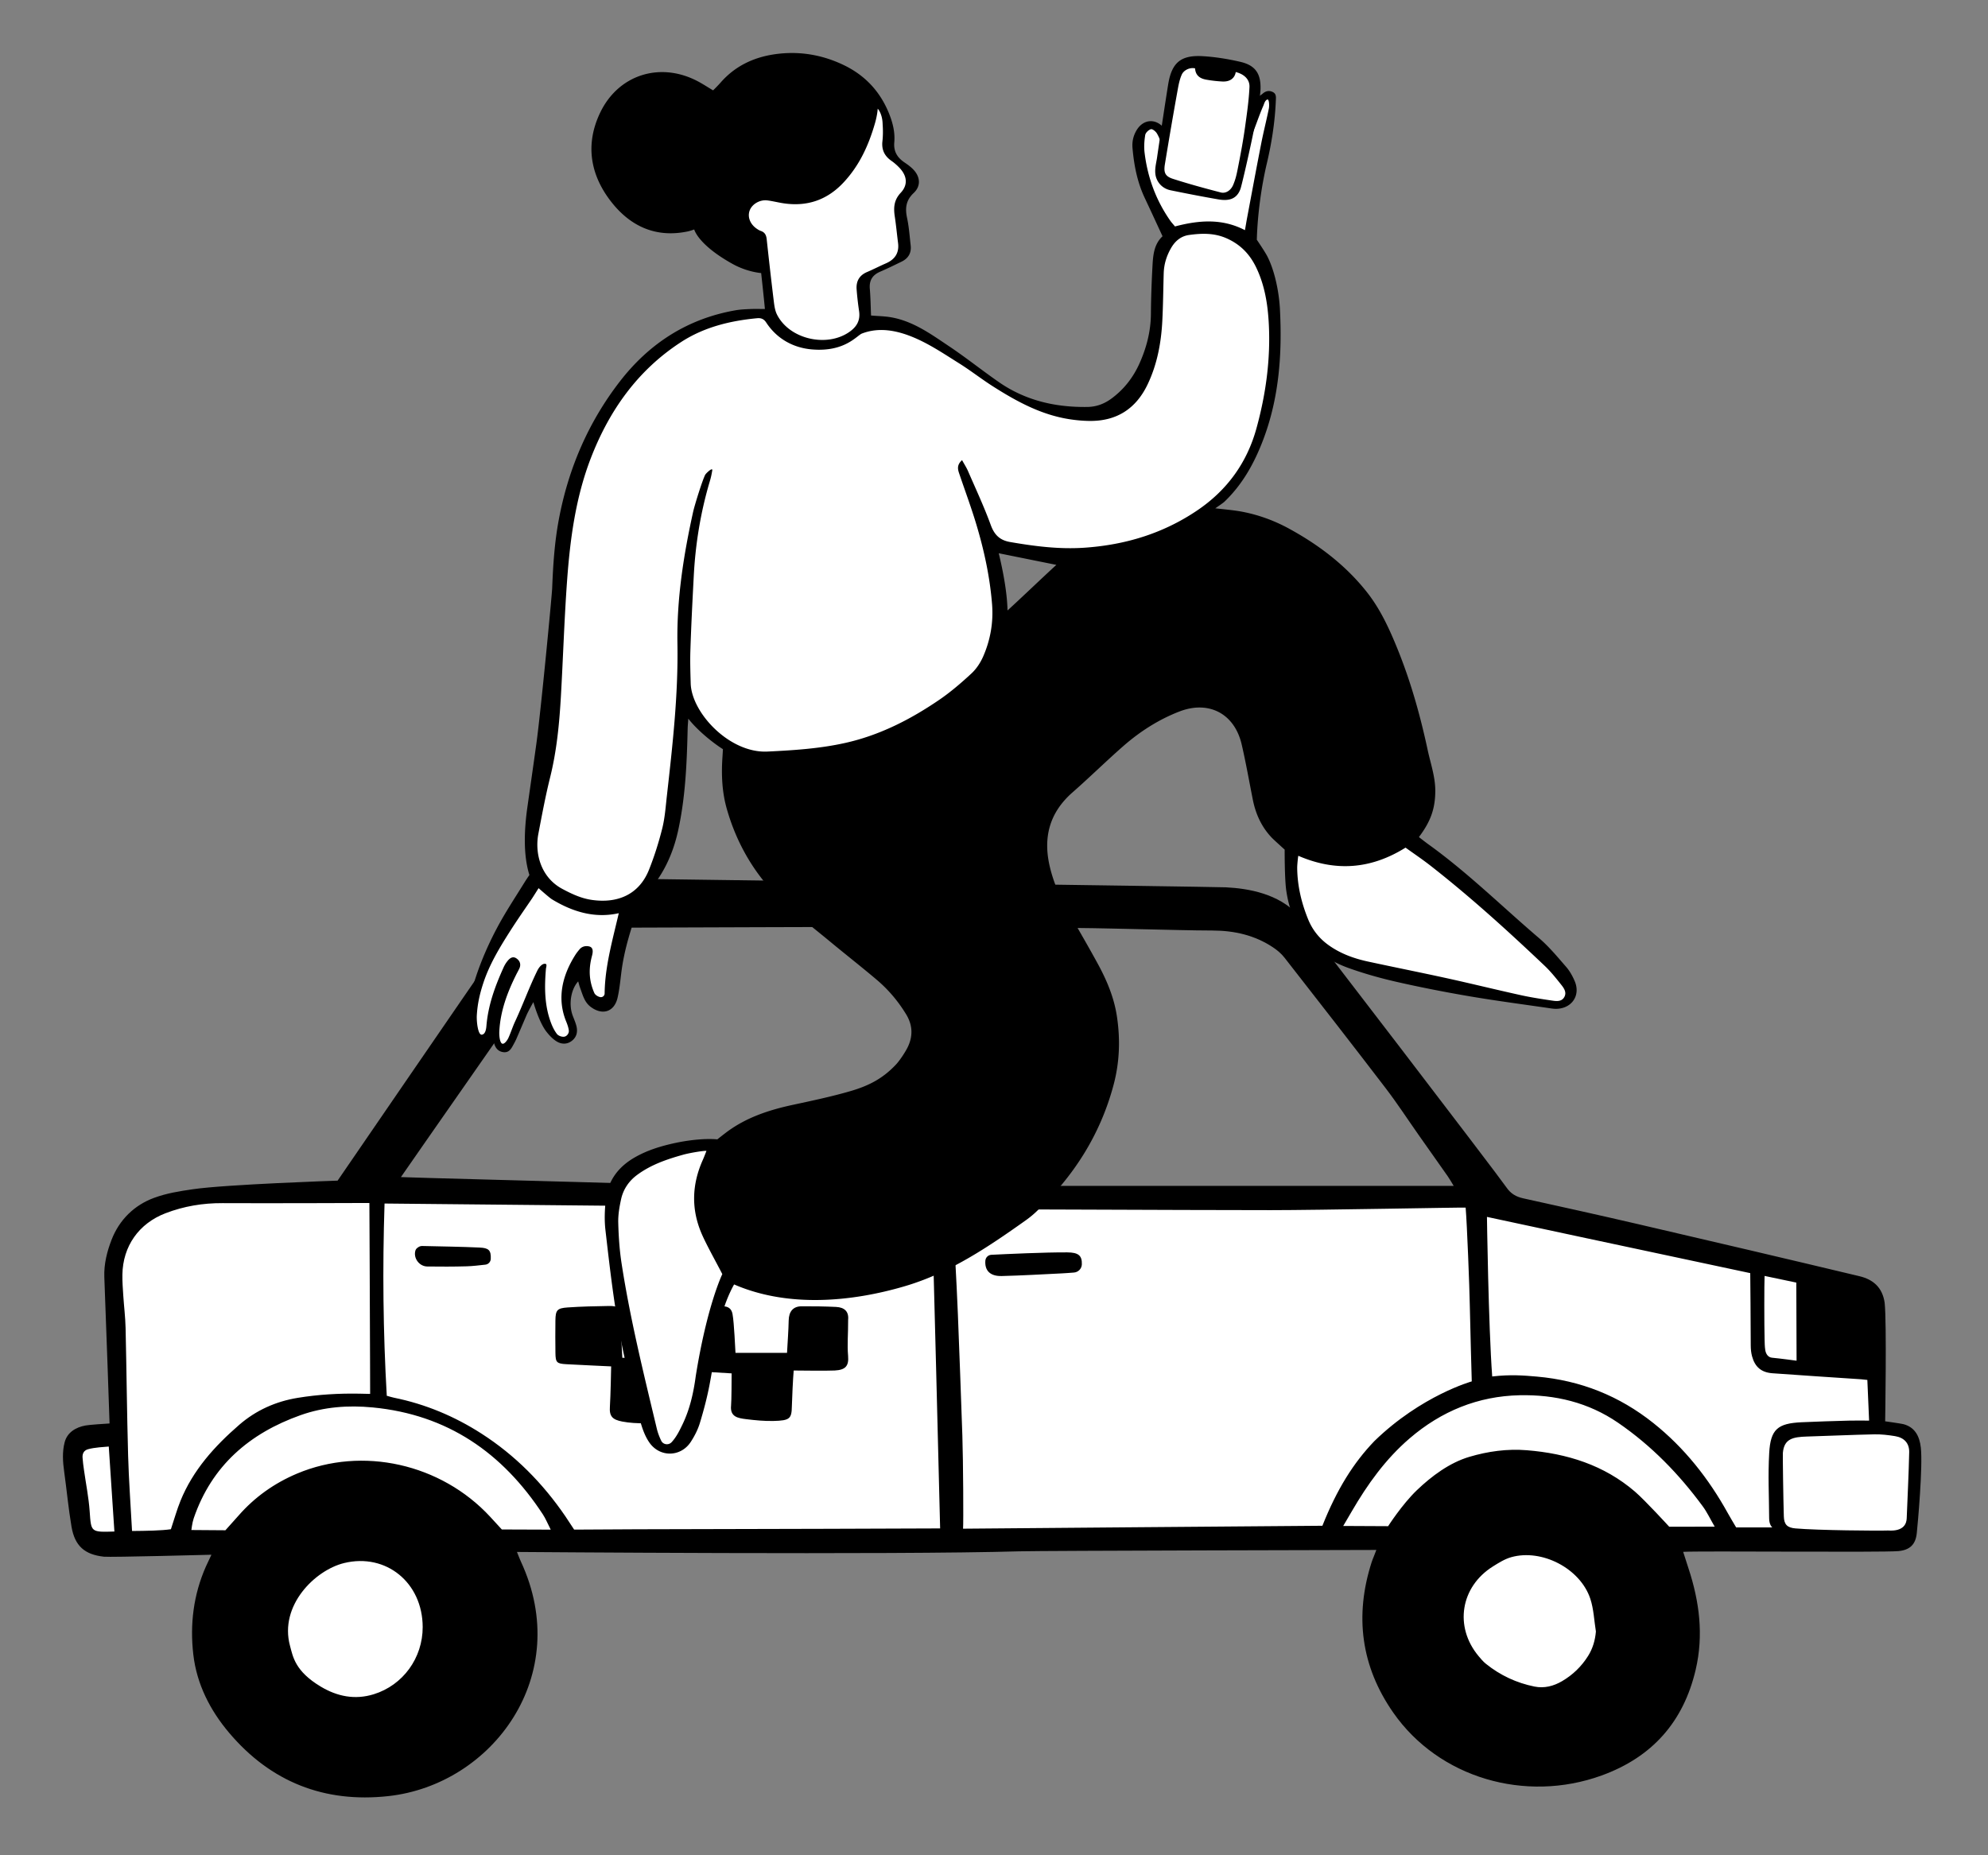 <svg xmlns="http://www.w3.org/2000/svg" viewBox="0 0 3000 2800" width="3000" height="2800"><rect x="0" y="0" width="3000" height="2800" fill="#808080" stroke="none"/><g transform="translate(95.0 1326.0) rotate(0.0 1402.5 693.5) scale(0.999 0.999)"><svg width="2807.186" height="1388.089" viewBox="0 0 2807.186 1388.089"><path d="M2802.465 860.136c-2.014-18.268-9.471-28.473-23.465-32.115-2.292-.597-17.788-2.885-27.017-4.188a4 4 0 0 1-3.44-4.028c.025-1.481 2.475-148.384-.699-178.338-2.833-19.871-14.279-31.94-34.99-36.895-121.598-29.087-242.615-57.318-334.458-78.663-58.693-13.641-117.856-26.731-173.425-38.971-12.454-2.744-46.425-9.98-46.425-9.98L415.02 470.286s-169.022-4.26-218.055 2.945c-22.38 3.289-39.629 6.131-57.841 12.793-28.698 10.499-50.669 32.095-61.864 60.81-7.877 20.205-11.402 38.187-10.774 54.974 2.344 62.652 7.897 215.053 7.897 221.343a3.999 3.999 0 0 1-3.761 3.993c-10.072.601-30.559 2.007-36.007 3.02-8.734 1.625-24.002 6.668-28.126 22.19-3.875 14.581-2.503 30.077-.65 43.312 1.492 10.66 2.803 21.511 4.07 32.005 2.014 16.673 4.096 33.914 6.947 50.686 4.576 26.917 17.787 39.113 45.6 42.095 7.844.837 119.394-1.876 161.714-2.994l.105-.001a4 4 0 0 1 3.607 5.728c-.063.133-6.386 13.335-8.306 17.681-17.813 40.311-24.096 84.397-18.673 131.034 4.748 40.825 22.61 79.812 53.091 115.879 61.802 73.128 141.596 104.868 237.166 94.341 80.271-8.843 151.827-56.077 191.412-126.353 38.468-68.293 40.427-147.265 5.518-222.369-1.23-2.645-2.275-5.299-3.597-8.659a569.616 569.616 0 0 0-2.382-5.979 4 4 0 0 1 3.706-5.505c.599 0 4.794.03 12.104.083 172.333 1.242 590.114 3.623 747.117-1.059 31.549-.941 533.85-2.04 538.92-2.051a4.053 4.053 0 0 1 3.257 1.665 4.002 4.002 0 0 1 .541 3.618c-.898 2.654-2.211 5.878-3.481 8.997-1.331 3.267-2.706 6.645-3.515 9.153-26.097 80.916-15.258 156.377 32.214 224.289 67.483 96.536 194.884 134.888 309.819 93.265 74.64-27.031 121.636-79.899 139.681-157.138 10.865-46.506 7.329-95.83-10.81-150.791-1.756-5.319-3.468-10.681-5.282-16.358-.884-2.768-1.798-5.627-2.76-8.62a4.002 4.002 0 0 1 3.516-5.214c10.189-.747 74.826-.569 143.259-.381 78.933.216 168.395.461 181.65-.73 15.621-1.405 22.656-8.186 24.284-23.407 1.309-12.252 9.273-99.967 6.134-128.44z" fill="#fff"/><path d="M685.816 1017.257c2.633 6.484 4.086 10.554 5.9 14.456 79.974 172.053-42.887 337.063-200.118 354.383-96.641 10.646-177.816-21.376-240.658-95.735-28.639-33.887-48.81-73.287-54.009-117.999-5.311-45.673.165-90.519 18.987-133.113 1.968-4.453 8.358-17.792 8.358-17.792s-152.419 4.026-162.246 2.972c-29.328-3.144-44.164-16.266-49.117-45.402-4.664-27.434-7.175-55.228-11.036-82.807-2.124-15.175-3.126-30.323.745-44.895 3.902-14.687 16.708-22.388 31.26-25.096 6.334-1.178 30.041-2.695 36.5-3.08 0-6.061-5.343-153.004-7.894-221.194-.736-19.667 4.142-38.872 11.044-56.576 11.676-29.948 34.223-52.14 64.216-63.113 19.299-7.06 37.958-9.957 58.634-12.995 49.824-7.321 218.502-12.986 218.502-12.986S596.502 191.246 676.63 75.237C690.928 54.536 732.723 0 841.379 0c11.34 0 897.334 12.301 915.243 13.17 34.361 1.669 79.591 9.739 108.784 41.427 7.013 7.612 300.242 390.385 315.196 412.09 6.448 9.359 14.485 13.977 25.228 16.343 57.877 12.748 115.744 25.565 173.47 38.981 111.564 25.928 223.09 52.023 334.484 78.669 20.506 4.905 34.717 16.865 38.03 40.292 3.248 30.396.728 178.899.728 178.899s24.097 3.401 27.466 4.278c17.325 4.509 24.501 18.023 26.433 35.548 3.138 28.454-4.548 114.473-6.134 129.303-1.841 17.214-10.66 25.415-27.903 26.966-24.851 2.235-303.116-.484-324.975 1.117 2.946 9.161 5.433 17.073 8.032 24.949 16.525 50.07 23.066 100.91 10.907 152.955-18.449 78.97-65.727 132.29-142.214 159.989-115.348 41.773-245.779 3.515-314.459-94.734-48.84-69.868-58.954-146.538-32.743-227.809 1.64-5.086 5.219-12.902 7.015-18.205 0 0-506.95 1.099-538.809 2.049-189.242 5.646-751.909.98-759.342.98zM485.782 490.873c-3.187 98.401-2.156 194.271 3.371 290.431 4.357 1.183 7.614 2.263 10.952 2.943 47.414 9.649 91.26 27.994 131.918 54.093 51.239 32.891 92.98 75.315 127.02 125.21 1.915 2.806 13.155 19.949 13.155 19.949s68.055-.473 94.959-.521c164.415-.29 450.767-1.122 457.874-1.288 0 0-11.835-480.301-12.75-482.721-293.182-2.693-530.968-5.382-826.499-8.096zm1416.687 486.806c21.97-55.178 46.877-95.016 78.624-128.02 70.981-68.942 147.001-90.07 147.001-90.07s-2.564-90.889-2.97-115.275c-.414-24.902-4.15-122.955-6.274-147.283-4.153-.443-223.484 3.861-294.203 3.844-135.509-.033-473.988-1.654-481.356-1.462 1.298 12.367 6.949 116.618 8.552 158.427 2.347 61.214 4.753 122.426 6.77 183.651 1.295 39.292 1.771 131.638 1.054 140.615 6.29 0 520.477-4.427 542.802-4.427zm-590.938-514.256c0-6.449-7.749-384.94-8.339-390.545-5.424-.38-486.884 1.335-488.877 1.363-28.61.407-50.651 12.759-66.625 36.381-5.851 8.653-234.626 336.215-237.168 340.312 3.61.538 269.651 7.343 351.823 9.896 79.174 2.459 443.695 2.882 449.186 2.593zm29.86.775h759.408c-3.524-5.714-6.066-10.331-9.07-14.624-14.546-20.783-29.24-41.461-43.834-62.21-16.615-23.622-32.386-47.885-49.914-70.806-50.531-66.076-101.672-131.689-152.869-197.252-4.783-6.124-11.138-11.406-17.663-15.717-27.45-18.137-58.053-25.053-90.729-25.151-33.861-.101-67.719-1.181-101.579-1.851-34.352-.679-68.701-1.697-103.057-1.989-40.834-.347-136.673-.101-177.51-.012-2.328.005-11.654.917-15.193 1.663-7.827 129.093 2.01 246.058 2.01 387.949zM163.066 982.909c5.241-15.687 9.086-29.636 14.496-42.949 18.865-46.42 51.502-82.483 88.686-114.742 25.396-22.032 55.266-35.376 88.401-40.786 31.004-5.062 62.284-6.907 93.723-6.307 11.914.228 15.648.368 15.648.368s-.097-34.937-.119-44.897c-.163-73.189-1.016-243.548-1.016-243.548s-155.59.618-221.798.236c-29.81-.172-58.455 4.627-86.179 15.265-40.282 15.455-64.431 49.723-65.123 92.764-.168 10.429.637 20.888 1.317 31.312 1.069 16.388 3.132 32.742 3.511 49.139 1.481 64.22 2.008 128.465 3.81 192.675 1.057 37.641 3.852 75.232 5.934 114.131 21.16-.161 44.582-.529 58.709-2.661zm2565.23-164.107-2.647-61.428c-4.498-.484-6.883-.823-9.28-.985-44.69-3.015-89.395-5.825-134.065-9.103-16.826-1.235-26.43-9.503-30.82-25.635-1.415-5.198-1.951-10.778-1.977-16.188-.146-30.878-.524-104.338-.761-109.446-128.601-27.216-397.706-84.954-397.706-84.954s2.196 163.251 7.931 241.081c27.652-3.212 47.853-1.544 67.344.167 66.426 5.83 124.687 29.25 176.078 70.179 46.921 37.369 83.536 83.833 112.572 136.281 3.837 6.93 7.99 13.686 12.523 21.421h54.626s-4.8-3.492-4.8-13.771c-.167-34.321-1.875-64.582.083-98.785 2.05-35.801 12.886-44.638 48.777-46.332 23.86-1.126 47.745-1.776 71.624-2.458 9.408-.268 18.832-.044 30.498-.044zM736.825 983.552c-4.8-9.406-7.696-16.663-11.893-23.069-60.956-93.025-143.955-150.682-256.91-161.546-37.407-3.598-73.857-.836-108.947 11.604-77.198 27.37-134.333 76.342-161.541 155.871-2.338 6.835-3.535 17.697-3.535 17.697 11.04 0 51.404.375 51.404.375s16.148-17.963 19.964-22.319c24.224-27.654 53.771-48.749 88.213-63.279 98.687-41.635 217.445-15.067 291.78 65.233 4.057 4.383 17.595 19.166 17.595 19.166s48.564.267 73.87.267zm1758.248-4.498c-7.011-12.076-11.606-21.949-17.927-30.554-35.923-48.906-77.72-91.913-127.985-126.407-44.864-30.788-95.246-42.695-148.561-41.591-63.012 1.305-118.478 24.059-166.317 65.128-36.384 31.234-63.693 69.438-87.468 110.325-2.894 4.976-12.888 22.03-12.888 22.03l67.83.331s21.219-33.071 43.367-54.295c22.215-21.288 49.427-41.611 79.36-50.47 28.276-8.368 57.145-12.379 86.969-9.951 60.623 4.935 116.405 22.317 163.136 62.499 15.372 13.218 51.818 53.06 51.818 53.06s44.652-.105 68.666-.105zM543.398 1130.691c-.129-67.026-55.292-112.086-118.633-96.685-43.951 10.687-98.279 64.105-81.788 125.059 4.409 16.296 7.514 38.251 46.323 61.54 24.94 14.966 51.746 20.433 80.24 11.596 44.161-13.696 73.948-54.821 73.858-101.51zm1772.224 6.764c-2.709-16.623-3.262-33.969-8.537-49.734-15.251-45.582-73.099-75.549-119.304-62.594-9.809 2.75-18.997 8.533-27.767 14.039-48.954 30.732-58.576 90.907-21.836 135.177 3.484 4.198 7.063 8.483 11.282 11.878 21.658 17.431 46.3 28.936 73.477 34.402 14.648 2.947 28.725-.658 41.583-8.185 16.155-9.457 29.311-22.155 39.27-38.022 7.03-11.201 10.649-23.481 11.832-36.961zm441.266-152.625c24.267 1.693 27.939-10.911 28.224-18.343 1.279-33.296 3.032-66.58 3.752-99.888.296-13.691-7.63-22.094-21.482-24.341-10.263-1.665-20.769-2.91-31.132-2.693-33.84.71-67.66 2.304-101.494 3.306-21.643.641-34.852 3.358-36.705 24.671-.344 3.961.632 69.608 1.437 95.967.377 12.372 5.137 17.062 17.467 18.167 33.168 2.974 126.531 3.737 139.933 3.154zm-186.469-384.578c-.558 10.936-.574 74.309.018 95.711.151 5.463.165 10.986 1.023 16.357.918 5.75 4.208 10.941 10.233 11.492 12.103 1.107 37.051 4.503 37.051 4.503l-.399-118.008zM77.707 986.397l-8.496-128.396c-6.52.623-21.451 1.258-31.379 4.082-6.238 1.775-8.612 6.568-8.241 12.562.398 6.426 1.337 12.828 2.232 19.214 2.887 20.61 7.071 41.123 8.521 61.831 2.223 31.766 1.435 31.821 37.363 30.707zm551.723-429.01c-27.761-1.279-55.565-1.616-83.353-2.286-2.469-.06-5.248-.312-7.346.671-2.406 1.128-5.303 3.158-6.096 5.45-3.991 11.541 5.285 24.63 17.685 24.779 19.859.239 39.736.308 59.583-.286 9.372-.28 18.716-1.449 28.217-2.498 4.466-.493 7.899-4.17 8.106-8.659.615-13.274-3.31-16.549-16.796-17.171zm887.805 7.293c-32.493-.26-93.526 2.596-114.832 3.653-4.831.24-8.694 4.057-9.061 8.88-1.148 15.097 7.383 23.631 24.775 23.2 30.333-.751 60.641-2.538 90.953-4.018 6.014-.294 12.018-.768 18.153-1.263 6.488-.524 11.631-5.792 11.88-12.297.518-13.56-5.551-18.024-21.868-18.155z"/></svg></g><g transform="translate(838.0 1971.0) rotate(0.0 221.0 88.5) scale(1.019 1.019)"><svg width="433.789" height="173.722" viewBox="0 0 433.789 173.722"><path d="M261.095 99.828c-23.281-1.227-76.474-4.731-76.474-4.731s-.787 44.397-2.428 59.727c-1.33 12.418-2.248 13.198-13.939 15.397-20.697 3.893-48.351 5.004-69.236.927-14.211-2.775-19.242-7.514-18.188-22.034 1.041-14.334 1.86-59.632 1.86-59.632s-49.89-2.31-66.285-3.235C2.122 85.442.349 83.861.177 69.35-.011 53.418-.089 37.479.142 21.548.365 6.192 2.585 3.272 18.287 2.181 38.625.767 59.045.323 79.439.011c13.953-.214 16.252 2.857 16.766 16.6.651 17.376 3.026 60.085 3.026 60.085l70.905 1.672s3.798-46.541 4.02-55.982c.355-15.06 6.942-22.085 21.641-22.164 15.933-.086 35.871.444 51.801.24 8.367-.107 13.354 3.465 14.83 11.488 2.508 13.624 3.979 52.565 4.395 57.483h76.324c.933-17.358 2.147-32.678 2.461-48.016.268-13.074 6.396-20.847 19-20.937 16.399-.117 34.822.143 51.199.945 12.426.609 19.061 6.828 17.836 19.071.144 21.412-1.568 35.691-.049 53.526 1.284 15.084-4.106 20.728-19.815 21.536-12.906.664-52.542.019-60.743.019-1.009 10.384-2.542 43.578-2.715 52.884-.345 18.449-2.845 21.261-27.261 21.849-13.376.322-26.874-1.016-40.191-2.635-12.534-1.524-24.294-3.444-22.59-20.163.708-6.92.816-40.761.816-47.684z"/></svg></g><g transform="translate(707.0 80.0) rotate(0.0 836.0 1056.5) scale(1.001 1.001)"><svg width="1670.554" height="2111.687" viewBox="0 0 1670.554 2111.687"><path d="M1664.022 1401.043c-3.509-8.302-7.66-15.237-12.337-20.613a2147.099 2147.099 0 0 1-5.259-6.074c-11.043-12.786-22.463-26.007-35.266-36.93-17.78-15.168-35.476-31.005-52.589-46.321-36.137-32.341-73.503-65.784-113.558-94.601-5.909-4.251-14.353-10.942-14.71-11.225a4 4 0 0 1-.711-5.538c17.306-23.017 23.777-41.189 23.878-67.052.058-14.977-3.493-28.984-7.253-43.814-1.396-5.505-2.839-11.197-4.059-16.877-12.393-57.706-27.276-107.558-45.501-152.406-11.632-28.626-25.183-58.645-45.396-84.237-29.208-36.983-67.203-67.961-116.156-94.703-22.751-12.428-46.888-21.013-71.739-25.515-7.759-1.406-17.773-2.478-27.459-3.513-3.7-.396-7.288-.78-10.58-1.166a4 4 0 0 1-1.777-7.284c4.72-3.197 11.956-8.263 13.263-9.513 24.386-23.323 42.758-52.827 57.816-92.848 20.791-55.258 28.626-116.96 24.656-194.18-1.15-22.385-6.598-54.613-18.434-77.935-3.619-7.13-15.606-24.694-15.727-24.871a3.999 3.999 0 0 1-.696-2.365c.999-36.994 6.533-79.209 15.184-115.822 7.825-33.119 12.229-63.798 13.464-93.79.02-.484.046-.973.073-1.464.276-5.101-.002-6.76-2.374-7.933-3.84-1.897-7.259-1.34-10.755 1.755-1.27 1.125-2.602 2.021-4.288 3.155-.843.568-1.801 1.212-2.916 1.997a3.999 3.999 0 0 1-6.287-2.912c-.252-2.808-.407-5.391-.557-7.888-.312-5.2-.581-9.69-1.617-13.832-1.012-4.043-3.41-8.02-5.703-9.455-.877-.548-3.545-2.219-9.499 3.983-2.795 2.912-5.281 6.12-8.159 9.833a361.412 361.412 0 0 1-4.244 5.404 3.999 3.999 0 0 1-7.029-1.678c-.57-2.69-1.07-5.23-1.547-7.66-1.013-5.154-1.887-9.604-3.135-13.97-1.694-5.923-5.378-8.948-11.594-9.521-4.21-.389-6.002 1.316-8.336 7.931-2.924 8.286-5.662 16.824-8.31 25.081-2.431 7.58-4.944 15.418-7.608 23.085l-1.089 3.136c-5.605 16.144-11.401 32.837-18.219 48.855-.353.828-.764 1.847-1.224 2.985-4.607 11.404-8.593 20.197-14.409 21.086-1.344.207-3.935.142-6.184-2.599-3.466-4.225-5.809-8.784-7.875-12.808-1.198-2.331-2.329-4.532-3.535-6.393-.857-1.322-1.701-2.663-2.547-4.007-3.144-4.997-6.114-9.718-9.848-13.65-5.229-5.507-11.473-8.171-17.581-7.499-6.291.692-11.995 4.805-16.06 11.579-4.564 7.608-6.396 15.699-5.599 24.734 2.622 29.721 8.367 53.139 18.079 73.7 6.146 13.011 12.078 25.843 18.358 39.428 2.787 6.028 5.602 12.118 8.469 18.294a4 4 0 0 1-.902 4.612c-11.354 10.569-12.975 24.826-13.915 42.365-1.434 26.779-2.199 50.175-2.341 71.522-.17 25.598-5.958 50.715-17.693 76.788-9.822 21.82-24.147 39.897-42.579 53.727-12.316 9.242-25.267 13.832-39.592 14.032-1.494.021-2.987.031-4.467.031-51.11.001-93.973-12.463-130.926-38.046-11.465-7.938-22.838-16.364-33.837-24.513-13.407-9.934-27.27-20.204-41.321-29.601a2112.316 2112.316 0 0 1-7.037-4.731c-24.21-16.32-49.244-33.196-78.98-38.376-6.304-1.098-12.801-1.502-19.68-1.932-3.281-.204-6.673-.416-10.152-.71a4 4 0 0 1-3.659-3.815c-.178-4.16-.314-8.302-.45-12.429-.313-9.527-.61-18.525-1.387-27.657-1.219-14.335 4.667-24.094 17.995-29.833 11.096-4.778 22.352-10.285 32.284-15.145 8.694-4.253 12.402-10.878 11.336-20.254-.385-3.383-.732-6.776-1.08-10.169-1.049-10.237-2.133-20.823-4.281-30.891-2.72-12.751-3.516-27.657 11.212-41.529 4.251-4.003 6.449-8.538 6.532-13.479.094-5.579-2.657-11.475-7.745-16.601-3.871-3.9-8.575-7.217-12.242-9.67-12.772-8.547-18.376-19.617-17.131-33.84 1.095-12.505-1.171-25.378-7.131-40.513-12.997-33.003-35.734-57.401-67.58-72.516C533.1 7.156 501.524 1.611 469.327 4.952c-36.63 3.801-64.922 17.706-86.491 42.51-1.542 1.773-9.071 9.704-11.483 11.836a4 4 0 0 1-4.684.446c-2.838-1.677-5.596-3.372-8.263-5.011-5.646-3.469-10.979-6.746-16.534-9.555-26.647-13.478-55.523-16.059-81.308-7.265-25.277 8.62-46.066 27.759-58.535 53.892-20.845 43.683-15.703 88.024 14.869 128.229 29.848 39.252 67.722 54.423 112.571 45.093 3.879-.807 9.362-2.835 9.417-2.856a4.003 4.003 0 0 1 5.283 2.819c.046.169 6.346 22.007 56.22 49.599 20.918 11.573 40.876 13.072 41.075 13.086a4.003 4.003 0 0 1 3.703 3.552c.042.378 4.191 38.034 5.659 54.26a4.002 4.002 0 0 1-3.984 4.361c-2.242 0-4.491-.023-6.746-.046-5.002-.051-10.175-.104-15.211.111l-.162.007c-7.182.307-14.609.624-21.625 1.85-68.956 12.052-126.687 47.562-171.59 105.544-46.17 59.617-76.939 129.221-91.453 206.878-6.637 35.515-8.729 71.695-9.9 102.402-.424 11.137-16.92 184.729-23.808 234.645-3.183 23.067-6.526 46.502-9.76 69.165-1.283 8.988-2.565 17.976-3.841 26.965-5.938 41.825-4.964 75.705 2.894 100.699a4.003 4.003 0 0 1-.562 3.527c-.038.052-3.802 5.326-7.423 11.175-3.458 5.587-7.019 11.238-10.462 16.703-10.627 16.869-21.615 34.311-31.029 52.117-17.58 33.251-30.213 65.161-38.619 97.552-4.307 16.596-4.698 34.5-1.196 54.735 1.164 6.728 3.748 11.299 7.472 13.22 3.941 2.031 8.514.662 11.658-.846 2.884-1.383 5.87-4.708 6.777-5.872a4.001 4.001 0 0 1 6.984 1.28c.027.089 2.738 8.927 3.658 11.657 1.909 5.663 5.261 8.551 10.549 9.087 4.097.417 6.47-1.405 9.766-7.494l1.045-1.917c1.57-2.87 3.053-5.581 4.278-8.402 2.843-6.546 5.694-13.225 8.452-19.684 2.381-5.577 4.761-11.153 7.167-16.719 1.529-3.537 8.46-16.625 10.301-19.451a4 4 0 0 1 7.206 1.113c.081.292 8.235 29.364 18.833 43.001 5.039 6.484 9.989 11.203 14.712 14.024 6.529 3.901 13.469 3.344 19.041-1.527 4.954-4.331 6.448-10.353 4.44-17.898-.922-3.467-2.244-6.837-3.642-10.406-.611-1.56-1.222-3.119-1.8-4.687-6.792-18.447-2.856-42.271 9.155-55.417a4 4 0 0 1 6.791 1.571c.328 1.117.631 2.226.931 3.327.619 2.268 1.203 4.409 1.964 6.427.665 1.76 1.288 3.546 1.892 5.274 2.867 8.208 5.574 15.959 12.487 21.208 7.726 5.865 15.498 7.815 21.886 5.493 6.071-2.208 10.515-8.258 12.515-17.036 2.271-9.967 3.516-20.457 4.72-30.601.234-1.971.468-3.94.708-5.906 4.219-34.442 13.847-63.797 24.04-94.874 1.182-3.604 2.377-7.247 3.577-10.939a4 4 0 0 1 1.028-1.643c4.848-4.673 13.782-15.129 28.817-38.408l.478-.739c13.034-20.083 22.164-42.606 27.91-68.857 10.968-50.098 12.989-100.628 14.229-152.301.087-3.638.366-7.278.636-10.798.125-1.622.249-3.243.354-4.865a4.001 4.001 0 0 1 7.149-2.195c13.273 17.062 35.837 35.329 51.185 45.081a3.999 3.999 0 0 1 1.849 3.593c-.003.052-.287 5.275-.792 13.049-1.908 29.388.154 53.427 6.486 75.653 15.024 52.729 42.081 98.287 80.42 135.407 16.899 16.361 35.634 31.527 53.752 46.193 6.601 5.343 13.426 10.868 20.075 16.379 9.872 8.183 20.022 16.388 29.837 24.323 13.431 10.858 27.319 22.085 40.737 33.45 17.63 14.931 32.837 32.818 45.199 53.165 10.551 17.366 11.282 35.443 2.174 53.73-3.797 7.624-12.036 20.21-18.249 26.795-19.133 20.284-39.842 32.267-71.479 41.361-27.022 7.769-54.967 13.773-81.992 19.58l-4.037.868c-42.978 9.242-73.338 21.766-98.441 40.608-3.736 2.804-12.29 9.496-13.339 10.387a4.013 4.013 0 0 1-3.104 1.092c-3.802-.327-7.709-.469-11.626-.469-21.579 0-43.522 4.311-50.578 5.83-25.541 5.5-44.203 12.177-60.509 21.648-24.344 14.14-38.16 34.306-41.064 59.938-1.947 17.188-2.15 31.992-.621 45.259l.438 3.8c8.76 76.02 17.818 154.628 38.718 229.793 2.497 8.98 4.592 18.185 6.618 27.086 2.215 9.734 4.506 19.799 7.309 29.48 3.608 12.465 7.608 21.568 12.586 28.649 6.748 9.597 16.975 14.98 28.052 14.773 11.162-.21 21.248-6.013 27.672-15.922 6.066-9.357 10.477-18.483 13.11-27.125 6.399-21.001 11.156-39.801 14.54-57.474 3.027-15.808 5.605-32.008 8.099-47.675 2.281-14.336 4.641-29.16 7.344-43.695 6.461-34.603 21.46-60.118 22.096-61.187a3.998 3.998 0 0 1 5.03-1.626c88.152 38.239 187.387 22.384 255.111 2.349 66.261-19.601 123.123-57.731 180.357-98.403 5.479-3.894 10.415-7.89 14.668-11.88 58.271-54.653 97.486-118.793 116.556-190.638 8.709-32.811 10.256-66.205 4.73-102.09-3.704-24.053-12.635-48.499-28.105-76.93-10.619-19.516-21.895-39.125-32.8-58.09a7640.763 7640.763 0 0 1-12.129-21.144c-13.578-23.783-22.732-46.22-27.986-68.59-5.407-23.021-5.295-44.284.332-63.199 5.807-19.519 17.688-37.25 35.314-52.703 12.872-11.285 25.645-23.162 37.998-34.648 12.412-11.542 25.246-23.477 38.225-34.853 26.855-23.54 55.802-41.395 86.035-53.068 22.577-8.718 44.905-8.28 62.869 1.229 17.93 9.491 30.814 27.65 36.279 51.132 4.479 19.25 8.256 38.962 11.908 58.025 1.608 8.395 3.271 17.074 4.97 25.589 4.535 22.723 13.646 40.906 27.854 55.589 3.019 3.119 18.733 17.279 18.892 17.422a4.004 4.004 0 0 1 1.323 2.993c-.002.436-.199 43.795 2.405 61.468 8.325 56.51 39.15 94.666 91.618 113.405 22.337 7.978 46.807 14.999 72.731 20.868 35.229 7.975 72.155 15.256 109.751 21.639 28.562 4.849 57.767 8.983 86.009 12.98 11.512 1.63 23.417 3.314 35.12 5.026 3.121.457 5.712.743 8.216.658 9.917-.337 18.189-4.576 22.696-11.63 4.424-6.919 4.802-15.599 1.067-24.437zm-775.108-626.34c-10.88 9.945-23.035 21.399-35.903 33.525-12.775 12.039-25.985 24.487-37.724 35.217a3.998 3.998 0 0 1-4.274.724 4 4 0 0 1-2.424-3.593c-.593-28.434-7.469-62.145-13.133-85.419a4.002 4.002 0 0 1 4.679-4.867l86.872 17.54a4 4 0 0 1 1.907 6.873z" fill="#fff"/><path d="M375.151 1637.909c-.489.267 9.73-7.724 13.687-10.694 29.511-22.151 63.863-33.548 100.002-41.319 28.728-6.177 57.552-12.271 85.764-20.381 28.227-8.115 49.46-18.832 69.674-40.261 5.734-6.079 13.857-18.364 17.578-25.834 8.328-16.721 7.91-33.539-2.012-49.87-12.018-19.782-26.785-37.301-44.366-52.19-23.186-19.636-47.147-38.354-70.542-57.746-24.922-20.657-50.856-40.316-74.056-62.778-39.357-38.105-66.401-84.244-81.485-137.184-7.203-25.281-8.314-51.07-6.631-77.009.509-7.844.789-13.007.789-13.007-16.911-10.746-39.278-29.396-52.197-46.001-.337 5.166-.859 10.327-.983 15.498-1.233 51.352-3.273 102.598-14.321 153.061-5.57 25.443-14.702 48.975-28.463 70.179-2.498 3.849-18.338 28.73-29.875 39.849-11.688 35.95-22.801 67.106-27.451 105.063-1.513 12.349-2.743 24.815-5.498 36.91-4.919 21.595-22.947 27.332-40.72 13.841-9.468-7.188-11.864-18.082-15.702-28.256-1.212-3.213-1.979-6.595-2.991-10.038-11.006 12.045-14.577 34.436-8.354 51.337 1.892 5.137 4.151 10.178 5.553 15.446 2.188 8.225 1 16.104-5.673 21.938-7.219 6.311-16.05 6.536-23.725 1.95-6.147-3.672-11.561-9.523-15.82-15.004-11.218-14.436-19.528-44.385-19.528-44.385-1.676 2.573-8.503 15.438-9.98 18.855-5.24 12.122-10.36 24.296-15.622 36.409-1.584 3.648-3.577 7.125-5.475 10.63-2.955 5.459-6.448 10.303-13.687 9.568-7.285-.739-11.669-5.064-13.936-11.789-.948-2.814-3.692-11.761-3.692-11.761s-3.799 4.911-8.207 7.026c-12.083 5.796-22.085.397-24.801-15.299-3.246-18.758-3.565-37.809 1.266-56.422 8.923-34.382 22.42-67.144 38.955-98.417 12.544-23.725 27.477-46.199 41.626-69.055a232.706 232.706 0 0 1 7.57-11.396c-9.882-31.433-7.521-70.887-3.038-102.461 4.548-32.036 9.176-64.061 13.599-96.114 6.672-48.355 23.342-222.937 23.774-234.25 1.315-34.49 3.593-68.894 9.965-102.985 14.352-76.794 44.46-146.92 92.222-208.592 44.261-57.152 101.902-94.423 174.064-107.035 7.325-1.28 14.852-1.595 22.304-1.913 7.389-.316 14.802-.069 22.128-.069-1.481-16.375-5.651-54.182-5.651-54.182s-20.71-1.39-42.739-13.577c-52.664-29.135-58.174-52.168-58.174-52.168s-5.763 2.142-9.995 3.022c-48.934 10.18-87.671-8.583-116.57-46.589-30.654-40.313-37.598-85.633-15.295-132.373 27.135-56.866 88.971-76.944 145.259-48.473 8.401 4.249 16.283 9.524 25.027 14.692 2.19-1.936 9.52-9.632 11.113-11.464C403.12 18.04 433.569 4.641 468.914.973c33.477-3.474 65.539 2.397 95.98 16.845 33.057 15.69 56.169 40.592 69.587 74.664 5.381 13.665 8.677 27.668 7.394 42.327-1.184 13.528 4.547 22.924 15.371 30.167 4.534 3.034 9.03 6.322 12.856 10.177 10.931 11.014 12.378 25.204 1.117 35.81-11.921 11.227-13.19 23.029-10.043 37.782 2.898 13.583 3.849 27.594 5.423 41.443 1.275 11.218-3.513 19.387-13.553 24.299-10.735 5.252-21.488 10.501-32.46 15.225-11.566 4.981-16.674 13.08-15.591 25.821 1.131 13.297 1.267 26.679 1.848 40.254 10.712.907 20.583 1.015 30.181 2.687 33.455 5.827 60.317 25.509 87.554 43.723 25.664 17.161 49.816 36.567 75.212 54.149 39.95 27.658 84.973 37.978 133.06 37.304 14.114-.198 26.092-4.862 37.247-13.232 18.409-13.813 31.972-31.374 41.332-52.169 10.739-23.859 17.165-48.714 17.341-75.172.159-23.91 1.068-47.831 2.347-71.71.879-16.422 2.223-33.015 15.183-45.079-9.221-19.864-17.905-38.834-26.816-57.698-11.237-23.789-16.154-49.071-18.447-75.057-.865-9.803 1.09-18.704 6.154-27.144 9.556-15.927 27.062-18.372 39.971-4.776 5.068 5.338 8.802 11.991 12.851 18.235 3.467 5.348 5.996 12.563 11.146 18.839s12.101-13.586 15.045-20.502c7.197-16.909 13.17-34.357 19.21-51.737 5.552-15.977 10.296-32.236 15.925-48.185 1.935-5.483 4.494-11.32 12.476-10.583 7.999.739 12.971 5.061 15.072 12.406 1.903 6.654 2.977 13.545 4.749 21.899 4.732-5.88 8.336-11.022 12.633-15.499 3.858-4.019 9.221-7.913 14.507-4.604 3.621 2.267 6.36 7.473 7.461 11.874 1.641 6.562 1.491 13.572 2.277 22.333 3.254-2.292 5.205-3.416 6.856-4.877 4.599-4.072 9.724-5.041 15.179-2.346 5.63 2.782 4.727 8.237 4.525 13.147-1.316 31.972-6.211 63.412-13.567 94.545-8.495 35.95-14.08 78.041-15.079 115.01 0 0 12.211 17.87 15.99 25.317 11.339 22.341 17.561 54.233 18.862 79.54 3.426 66.637-1.088 132.489-24.907 195.794-13.37 35.534-31.298 68.031-58.796 94.33-2.14 2.046-13.785 9.934-13.785 9.934 11.771 1.38 27.332 2.731 38.286 4.716 25.685 4.654 50.102 13.464 72.943 25.941 45.014 24.59 85.39 55.23 117.378 95.733 20.228 25.612 33.79 55.256 45.963 85.211 20.111 49.49 34.492 100.854 45.706 153.072 4.379 20.392 11.484 40.189 11.401 61.547-.109 28.164-7.923 47.152-24.681 69.44 0 0 8.659 6.866 14.561 11.112 59.218 42.604 111.076 93.924 166.407 141.126 15.055 12.844 27.888 28.412 40.946 43.421 5.459 6.274 9.745 13.972 13.004 21.682 8.979 21.244-4.129 40.838-27.309 41.626-2.967.101-5.98-.266-8.931-.698-40.422-5.911-80.954-11.185-121.22-18.021-36.825-6.252-73.537-13.435-109.965-21.681-24.726-5.598-49.328-12.478-73.193-21.002-54.738-19.551-85.808-59.428-94.23-116.589-2.679-18.182-2.448-62.073-2.448-62.073s-15.94-14.359-19.089-17.612c-15.317-15.827-24.466-35.355-28.903-57.588-5.556-27.844-10.418-55.85-16.851-83.49-10.753-46.207-49.419-66.675-93.811-49.535-31.398 12.123-59.583 30.207-84.839 52.344-25.852 22.66-50.372 46.839-76.222 69.501-34.745 30.46-44.772 67.775-34.389 111.979 5.648 24.047 15.406 46.222 27.565 67.522 15.067 26.392 30.447 52.616 44.969 79.305 13.377 24.585 24.235 50.244 28.545 78.233 5.376 34.91 4.276 69.463-4.818 103.725-20.139 75.874-60.794 139.17-117.686 192.53-4.71 4.418-9.82 8.48-15.088 12.223-56.585 40.21-114.238 79.069-181.539 98.978-80.829 23.911-176.664 32.697-257.838-2.516 0 0-15.197 25.575-21.602 59.875-5.648 30.371-9.637 61.054-15.446 91.391-3.739 19.525-8.845 38.864-14.642 57.889-3.005 9.862-7.946 19.444-13.58 28.135-14.924 23.019-46.466 23.868-62.352 1.274-6.146-8.741-10.15-19.453-13.157-29.838-5.399-18.65-8.734-37.892-13.938-56.607-21.327-76.702-30.202-155.489-39.276-234.208-1.75-15.184-1.107-30.929.62-46.167 3.191-28.168 18.666-48.796 43.03-62.947 19.207-11.156 40.176-17.469 61.676-22.099 13.145-2.829 40.298-7.422 63.402-5.434zM744.059 613.815c3.484 6.35 6.723 11.295 9.039 16.639 11.675 26.932 24.165 53.584 34.208 81.123 5.463 14.981 13.697 23.025 29.182 25.704 37.379 6.467 74.667 11.243 112.867 8.533 61.458-4.361 118.194-21.598 169.466-56.329 44.821-30.361 74.73-71.703 89.004-123.45 14.236-51.609 21.49-104.454 18.626-158.199-1.544-28.972-6.045-57.38-18.778-84.06-9.647-20.213-23.665-34.899-44.412-44.206-18.783-8.426-37.8-7.897-57.067-5.204-11.89 1.662-20.756 8.846-26.918 19.466-6.913 11.913-10.833 24.562-11.23 38.299-.691 23.89-.873 47.804-2.101 71.666-1.702 33.083-7.691 65.35-22.029 95.543-17.566 36.99-46.803 55.925-87.97 55.377-9.925-.132-19.919-1.043-29.734-2.555-42.865-6.605-80.016-26.879-115.894-49.748-17.218-10.975-33.344-23.675-50.644-34.508-21.083-13.201-41.974-27.303-64.58-37.34-27.236-12.093-55.064-17.896-81.919-7.647-7.656 2.922-25.776 28.247-75.511 23.971-27.839-2.393-52.645-15.74-68.862-40.546-3.466-5.301-7.63-7.06-13.772-6.476-40.684 3.863-79.731 13.366-114.394 35.828-65.594 42.504-108.471 103.263-136.208 175.09-23.011 59.588-31.332 122.468-35.891 185.685-4.156 57.631-5.948 115.429-9.231 173.127-2.35 41.304-6.275 82.383-16.32 122.773-6.967 28.014-12.259 56.465-17.679 84.839-5.555 29.084 3.349 65.532 36.11 83.073 14.2 7.603 28.482 14.289 44.505 16.598 38.989 5.617 71.294-8.156 86.172-45.474 8.073-20.249 14.695-41.234 19.992-62.382 3.968-15.841 5.097-32.439 6.933-48.762 8.576-76.269 17.276-152.61 15.942-229.489-1.174-67.623 9.22-133.534 23.654-198.927 2.214-10.031 13.879-47.53 18.183-55.874 1.179-2.284 11.577-12.133 10.671-6.656-1.295 7.827-2.38 11.968-3.59 16.028-13.877 46.544-21.704 94.129-24.261 142.576-1.995 37.803-3.95 75.616-5.14 113.449-.514 16.351.015 32.762.494 49.15 1.29 44.205 58.446 105.449 115.738 102.687 39.355-1.897 78.643-4.397 117.178-12.995 51.81-11.56 98.327-35.318 141.784-65.011 17.19-11.745 33.163-25.509 48.465-39.678 7.447-6.896 13.58-16.175 17.689-25.527 10.974-24.972 15.613-51.593 13.47-78.78-3.221-40.853-11.866-80.832-23.584-120.031-7.555-25.271-16.762-50.048-25.246-75.041-2.413-7.104-5.465-14.233 3.593-22.329zm506.915 596.555c-.651 2.955-1.706 14.25-1.676 18.07.211 26.739 6.258 52.437 16.346 77.382 6.511 16.101 16.834 29.165 31.041 39.306 17.792 12.7 37.816 20.014 58.875 24.586 39.901 8.663 79.963 16.587 119.84 25.355 36.956 8.126 73.704 17.198 110.654 25.355 15.535 3.429 31.312 5.854 47.062 8.174 6.778.999 14.714 2.106 18.835-5.248 4.069-7.26-.737-13.684-4.997-19.035-7.735-9.716-15.572-19.526-24.552-28.047-55.29-52.466-111.702-103.689-171.778-150.697-12.445-9.738-25.6-18.567-37.994-27.502-52.489 32.75-105.782 36.445-161.656 12.301zm-892.297 445.092c-.864-1.089-24.11 2.535-34.837 5.529-24.4 6.808-48.346 14.855-69.487 30.417-12.43 9.149-20.969 21.574-24.289 36.619-2.556 11.581-4.621 23.628-4.319 35.401.522 20.356 1.853 40.844 4.942 60.954 12.943 84.239 33.416 166.919 53.201 249.723 1.493 6.246 3.843 12.395 6.641 18.179l.048.097c2.97 5.975 11.17 6.961 15.676 2.041 7.314-7.985 11.749-17.236 16.175-26.355 11.212-23.099 16.77-47.953 20.146-73.169 17.072-106.93 40.053-153.818 40.053-153.818-8.356-16.403-23.709-43.697-31.014-60.584-16.133-37.294-14.954-74.587 1.595-111.553 1.98-4.424 3.653-8.984 5.469-13.481zM616.881 83.936s-.278 8.687-4.184 22.221c-9.647 33.423-23.369 63.212-46.929 88.645-25.045 27.035-55.642 37.316-91.809 31.649-7.866-1.233-15.622-3.253-23.513-4.218-11.34-1.387-23.033 5.597-26.574 15.214-3.511 9.534.514 20.31 10.306 27.221 2.019 1.425 4.203 2.794 6.517 3.59 6.007 2.067 8.167 6.284 8.825 12.385 3.359 31.173 6.888 62.331 10.691 93.453.835 6.829 1.793 14.108 4.796 20.131 18.531 37.173 74.883 50.229 109.135 26.309 11.52-8.045 16.717-17.657 14.644-31.575-1.612-10.821-2.86-21.72-3.68-32.629-.916-12.178 4.014-21.115 15.694-26.095 9.615-4.099 18.923-8.914 28.503-13.099 13.505-5.901 20.16-15.646 18.268-30.659-1.68-13.335-2.941-26.73-4.947-40.015-2.007-13.292-1.305-24.774 8.977-35.749 11.216-11.971 9.562-25.426-1.742-37.446-3.73-3.967-7.916-7.639-12.374-10.76-10.358-7.252-14.926-16.623-13.497-29.423.934-8.37.952-16.943.343-25.349-.291-16.712-7.45-23.801-7.45-23.801zm519.976-55.103c-2.224-2.224-4.679 4.19-5.366 6.192-3.865 11.265-7.869 22.524-10.865 34.036-6.141 23.598-11.239 47.474-17.699 70.979-2.18 7.932-5.939 16.125-11.157 22.38-10.066 12.068-25.158 11.308-34.475-1.29-4.65-6.288-7.465-13.967-10.883-21.125-2.996-6.273-5.132-13.027-8.719-18.917-1.82-2.988-6.68-6.864-8.957-6.199-3.521 1.028-7.977 5.28-8.545 8.739-1.429 8.71-2.029 17.876-.972 26.619 4.498 37.191 17.06 71.524 38.583 102.37 2.209 3.166 4.893 6.001 7.268 8.882 36.022-9.503 71.002-12.33 105.473 5.617 1.321-7.569 2.273-13.427 3.372-19.257 7.005-37.156 13.866-74.341 21.146-111.443 3.449-17.582 7.91-34.964 11.479-52.525.856-4.21.685-15.427-2.733-13.598s-4.225 6.194-5.577 9.277c-7.392 16.862-12.479 33.858-19.933 50.692-2.263 5.112-5.211 11.485-12.839 14.213.519-4.362.79-7.754 1.342-11.099 3.564-21.601 7.389-43.161 10.651-64.807.805-5.341 1.016-23.274-4.703-17.783s-10.036 19.41-13.385 29.055c-5.544 15.966-9.819 32.37-14.844 48.522-1.463 4.702-1.335 10.972-9.557 12.021 0-5.585-.285-10.492.049-15.357 1.467-21.365 3.258-42.708 4.632-64.078.658-10.254-.562-29.892-2.786-32.116zM116.37 1373.385c2.257.667.516 5.586.353 7.514-2.362 27.998-2.293 55.795 8.099 82.495 2.147 5.517 4.945 10.994 8.525 15.658 2.076 2.706 8.168 5.085 12.059 3.787 3.892-1.297 6.248-5.648 5.838-9.081-.544-4.554-2.451-9.771-3.96-13.456-14.087-34.404-6.373-68.912 13.962-100.821 1.862-2.922 4.228-5.802 6.235-8.187 4.242-5.042 10.531-5.385 14.809-4.188 6.344 1.776 5.27 8.873 3.846 14.205-5.383 20.154-4.396 37.962 3.565 55.922 1.039 2.345 4.486 5.255 8.815 6.16 3.445.72 6.671-1.976 6.709-5.495.035-3.208.138-6.408.304-9.604 1.916-36.958 12.154-73.255 21.035-111.394-37.88 8.521-71.694-3.319-100.755-20.933-3.83-2.321-20.154-16.818-20.154-16.818s-8.289 13.246-9.957 15.698c-10.925 16.06-22.078 31.978-32.514 48.352-16.076 25.223-31.707 50.904-40.998 79.458-5.645 17.35-8.685 31.767-9.658 48.307-.51 8.671 1.575 29.884 7.598 29.097s6.626-10.304 6.95-13.992c2.741-31.241 13.075-59.239 25.77-87.335 1.381-3.056 3.058-5.977 5.085-8.649 3.614-4.763 8.346-9.137 14.366-5.009 5.378 3.687 7.293 9.344 4.116 15.766-1.546 3.123-3.261 6.163-4.81 9.284-13.388 26.976-23.693 54.889-25.169 85.352-.272 5.614.612 15.826 3.97 17.895 3.358 2.07 8.246-5.165 9.676-8.293 3.72-8.135 6.369-16.763 10.145-24.868 11.965-25.685 21.093-51.297 33.544-76.749 2.42-4.947 7.62-11.549 12.601-10.078zm682.973-619.174c6.633 27.257 12.689 59.594 13.245 86.281 23.156-21.165 51.558-48.569 73.627-68.742l-86.872-17.539z"/></svg></g><g transform="translate(1726.0 82.0) rotate(-17.594 97.0 112.0) scale(0.771 0.767)"><svg width="251.736" height="291.9" viewBox="0 0 251.736 291.9"><path d="M126.616 3.918c-19.408 0-32.579 11.7-45.542 37.494-13.298 26.462-50.281 101.91-63.826 130.209-1.105 2.31-2.346 4.645-3.66 7.117-4.754 8.947-10.142 19.088-9.541 29.807.654 11.676 6.999 21.722 17.405 27.561 31.598 17.729 58.096 32.131 83.389 45.319 19.49 10.164 32.276 8.5 42.753-5.56 6.192-8.311 85.196-142.433 96.154-175.269 8.907-26.689 3-43.243-20.382-57.13-22.574-13.405-44.668-24.322-65.669-32.446-12.043-4.658-22.215-7.103-31.082-7.103z" fill="#fff"/><path d="M247.543 101.864c9.393-28.144 3.418-46.662-22.133-61.836-21.14-12.554-43.362-23.876-66.269-32.737C118.552-8.411 97.031.753 77.5 39.616 63.866 66.745 26.75 142.504 13.64 169.894 8.41 180.824-.781 193.896.053 208.768c.699 12.464 7.325 24.026 19.442 30.825 27.624 15.5 55.412 30.733 83.497 45.378 17.076 8.904 34.111 11.666 47.81-6.717 5.895-7.91 85.344-142.242 96.741-176.392zm-91.311 139.442c-5.413 9.861-9.576 16.759-16.863 25.387-7.001 8.291-18.488 12.547-27.65 6.753-27.447-17.356-54.752-35.028-81.135-53.938-13.038-9.345-13.907-17.294-6.427-32.111 22.589-44.749 45.471-89.355 68.805-133.72 4.474-8.506 9.329-17.244 15.786-24.492 6.277-7.047 19.089-9.174 28.475-3.738-3.436 13.95 3.491 22.186 14.094 27.779a253.726 253.726 0 0 0 28.89 13.011c23.29 8.77 30.657-9.716 30.657-9.716 13.523 8.176 22.186 21.513 16.842 36.185-8.847 24.292-20.548 48.512-31.636 71.876-12.349 26.02-25.974 51.464-39.838 76.723z"/></svg></g></svg>